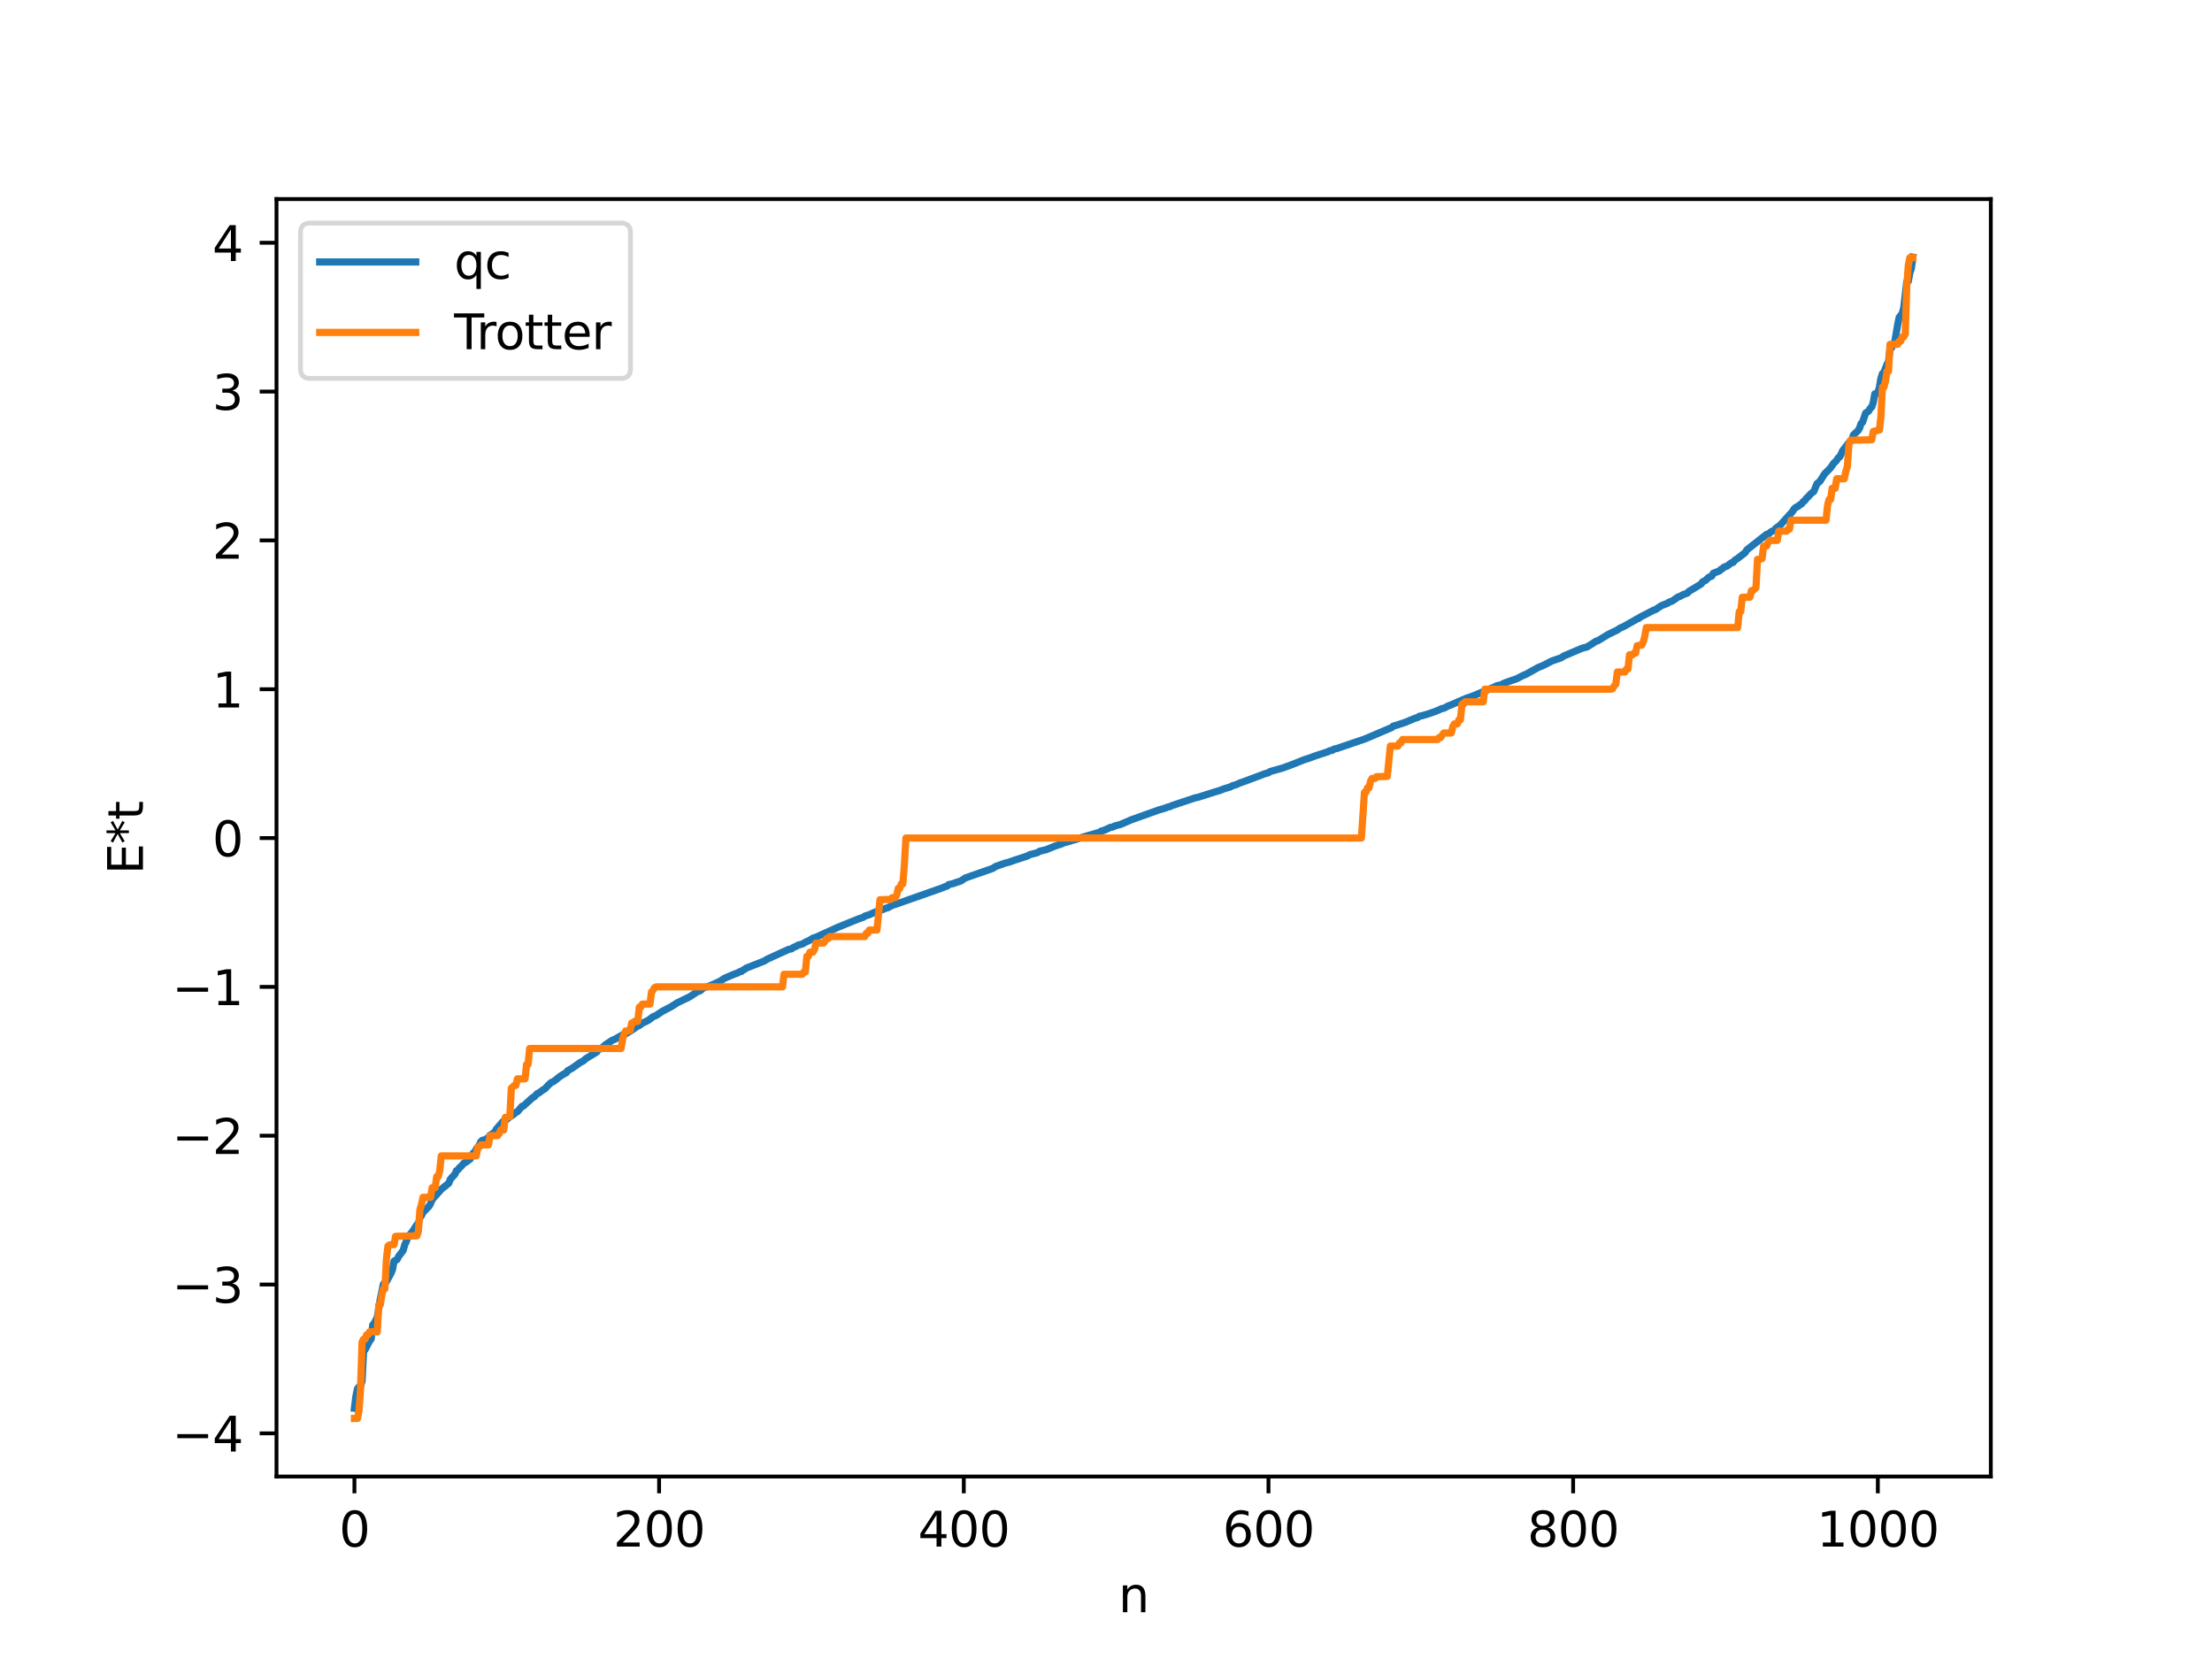 <?xml version="1.0" encoding="utf-8" standalone="no"?>
<!DOCTYPE svg PUBLIC "-//W3C//DTD SVG 1.1//EN"
  "http://www.w3.org/Graphics/SVG/1.1/DTD/svg11.dtd">
<svg xmlns:xlink="http://www.w3.org/1999/xlink" width="460.8pt" height="345.6pt" viewBox="0 0 460.8 345.6" xmlns="http://www.w3.org/2000/svg" version="1.1">
 <defs>
  <style type="text/css">*{stroke-linejoin: round; stroke-linecap: butt}</style>
 </defs>
 <g id="figure_1">
  <g id="patch_1">
   <path d="M 0 345.6 
L 460.8 345.6 
L 460.8 0 
L 0 0 
z
" style="fill: #ffffff"/>
  </g>
  <g id="axes_1">
   <g id="patch_2">
    <path d="M 57.6 307.584 
L 414.72 307.584 
L 414.72 41.472 
L 57.6 41.472 
z
" style="fill: #ffffff"/>
   </g>
   <g id="matplotlib.axis_1">
    <g id="xtick_1">
     <g id="line2d_1">
      <defs>
       <path id="mbc9ff17bf1" d="M 0 0 
L 0 3.5 
" style="stroke: #000000; stroke-width: 0.8"/>
      </defs>
      <g>
       <use xlink:href="#mbc9ff17bf1" x="73.833" y="307.584" style="stroke: #000000; stroke-width: 0.8"/>
      </g>
     </g>
     <g id="text_1">
      <!-- 0 -->
      <g transform="translate(70.651 322.182) scale(0.1 -0.1)">
       <defs>
        <path id="DejaVuSans-30" d="M 2034 4250 
Q 1547 4250 1301 3770 
Q 1056 3291 1056 2328 
Q 1056 1369 1301 889 
Q 1547 409 2034 409 
Q 2525 409 2770 889 
Q 3016 1369 3016 2328 
Q 3016 3291 2770 3770 
Q 2525 4250 2034 4250 
z
M 2034 4750 
Q 2819 4750 3233 4129 
Q 3647 3509 3647 2328 
Q 3647 1150 3233 529 
Q 2819 -91 2034 -91 
Q 1250 -91 836 529 
Q 422 1150 422 2328 
Q 422 3509 836 4129 
Q 1250 4750 2034 4750 
z
" transform="scale(0.016)"/>
       </defs>
       <use xlink:href="#DejaVuSans-30"/>
      </g>
     </g>
    </g>
    <g id="xtick_2">
     <g id="line2d_2">
      <g>
       <use xlink:href="#mbc9ff17bf1" x="137.304" y="307.584" style="stroke: #000000; stroke-width: 0.8"/>
      </g>
     </g>
     <g id="text_2">
      <!-- 200 -->
      <g transform="translate(127.76 322.182) scale(0.1 -0.1)">
       <defs>
        <path id="DejaVuSans-32" d="M 1228 531 
L 3431 531 
L 3431 0 
L 469 0 
L 469 531 
Q 828 903 1448 1529 
Q 2069 2156 2228 2338 
Q 2531 2678 2651 2914 
Q 2772 3150 2772 3378 
Q 2772 3750 2511 3984 
Q 2250 4219 1831 4219 
Q 1534 4219 1204 4116 
Q 875 4013 500 3803 
L 500 4441 
Q 881 4594 1212 4672 
Q 1544 4750 1819 4750 
Q 2544 4750 2975 4387 
Q 3406 4025 3406 3419 
Q 3406 3131 3298 2873 
Q 3191 2616 2906 2266 
Q 2828 2175 2409 1742 
Q 1991 1309 1228 531 
z
" transform="scale(0.016)"/>
       </defs>
       <use xlink:href="#DejaVuSans-32"/>
       <use xlink:href="#DejaVuSans-30" x="63.623"/>
       <use xlink:href="#DejaVuSans-30" x="127.246"/>
      </g>
     </g>
    </g>
    <g id="xtick_3">
     <g id="line2d_3">
      <g>
       <use xlink:href="#mbc9ff17bf1" x="200.775" y="307.584" style="stroke: #000000; stroke-width: 0.8"/>
      </g>
     </g>
     <g id="text_3">
      <!-- 400 -->
      <g transform="translate(191.231 322.182) scale(0.1 -0.1)">
       <defs>
        <path id="DejaVuSans-34" d="M 2419 4116 
L 825 1625 
L 2419 1625 
L 2419 4116 
z
M 2253 4666 
L 3047 4666 
L 3047 1625 
L 3713 1625 
L 3713 1100 
L 3047 1100 
L 3047 0 
L 2419 0 
L 2419 1100 
L 313 1100 
L 313 1709 
L 2253 4666 
z
" transform="scale(0.016)"/>
       </defs>
       <use xlink:href="#DejaVuSans-34"/>
       <use xlink:href="#DejaVuSans-30" x="63.623"/>
       <use xlink:href="#DejaVuSans-30" x="127.246"/>
      </g>
     </g>
    </g>
    <g id="xtick_4">
     <g id="line2d_4">
      <g>
       <use xlink:href="#mbc9ff17bf1" x="264.246" y="307.584" style="stroke: #000000; stroke-width: 0.8"/>
      </g>
     </g>
     <g id="text_4">
      <!-- 600 -->
      <g transform="translate(254.702 322.182) scale(0.1 -0.1)">
       <defs>
        <path id="DejaVuSans-36" d="M 2113 2584 
Q 1688 2584 1439 2293 
Q 1191 2003 1191 1497 
Q 1191 994 1439 701 
Q 1688 409 2113 409 
Q 2538 409 2786 701 
Q 3034 994 3034 1497 
Q 3034 2003 2786 2293 
Q 2538 2584 2113 2584 
z
M 3366 4563 
L 3366 3988 
Q 3128 4100 2886 4159 
Q 2644 4219 2406 4219 
Q 1781 4219 1451 3797 
Q 1122 3375 1075 2522 
Q 1259 2794 1537 2939 
Q 1816 3084 2150 3084 
Q 2853 3084 3261 2657 
Q 3669 2231 3669 1497 
Q 3669 778 3244 343 
Q 2819 -91 2113 -91 
Q 1303 -91 875 529 
Q 447 1150 447 2328 
Q 447 3434 972 4092 
Q 1497 4750 2381 4750 
Q 2619 4750 2861 4703 
Q 3103 4656 3366 4563 
z
" transform="scale(0.016)"/>
       </defs>
       <use xlink:href="#DejaVuSans-36"/>
       <use xlink:href="#DejaVuSans-30" x="63.623"/>
       <use xlink:href="#DejaVuSans-30" x="127.246"/>
      </g>
     </g>
    </g>
    <g id="xtick_5">
     <g id="line2d_5">
      <g>
       <use xlink:href="#mbc9ff17bf1" x="327.717" y="307.584" style="stroke: #000000; stroke-width: 0.8"/>
      </g>
     </g>
     <g id="text_5">
      <!-- 800 -->
      <g transform="translate(318.173 322.182) scale(0.1 -0.1)">
       <defs>
        <path id="DejaVuSans-38" d="M 2034 2216 
Q 1584 2216 1326 1975 
Q 1069 1734 1069 1313 
Q 1069 891 1326 650 
Q 1584 409 2034 409 
Q 2484 409 2743 651 
Q 3003 894 3003 1313 
Q 3003 1734 2745 1975 
Q 2488 2216 2034 2216 
z
M 1403 2484 
Q 997 2584 770 2862 
Q 544 3141 544 3541 
Q 544 4100 942 4425 
Q 1341 4750 2034 4750 
Q 2731 4750 3128 4425 
Q 3525 4100 3525 3541 
Q 3525 3141 3298 2862 
Q 3072 2584 2669 2484 
Q 3125 2378 3379 2068 
Q 3634 1759 3634 1313 
Q 3634 634 3220 271 
Q 2806 -91 2034 -91 
Q 1263 -91 848 271 
Q 434 634 434 1313 
Q 434 1759 690 2068 
Q 947 2378 1403 2484 
z
M 1172 3481 
Q 1172 3119 1398 2916 
Q 1625 2713 2034 2713 
Q 2441 2713 2670 2916 
Q 2900 3119 2900 3481 
Q 2900 3844 2670 4047 
Q 2441 4250 2034 4250 
Q 1625 4250 1398 4047 
Q 1172 3844 1172 3481 
z
" transform="scale(0.016)"/>
       </defs>
       <use xlink:href="#DejaVuSans-38"/>
       <use xlink:href="#DejaVuSans-30" x="63.623"/>
       <use xlink:href="#DejaVuSans-30" x="127.246"/>
      </g>
     </g>
    </g>
    <g id="xtick_6">
     <g id="line2d_6">
      <g>
       <use xlink:href="#mbc9ff17bf1" x="391.188" y="307.584" style="stroke: #000000; stroke-width: 0.8"/>
      </g>
     </g>
     <g id="text_6">
      <!-- 1000 -->
      <g transform="translate(378.463 322.182) scale(0.1 -0.1)">
       <defs>
        <path id="DejaVuSans-31" d="M 794 531 
L 1825 531 
L 1825 4091 
L 703 3866 
L 703 4441 
L 1819 4666 
L 2450 4666 
L 2450 531 
L 3481 531 
L 3481 0 
L 794 0 
L 794 531 
z
" transform="scale(0.016)"/>
       </defs>
       <use xlink:href="#DejaVuSans-31"/>
       <use xlink:href="#DejaVuSans-30" x="63.623"/>
       <use xlink:href="#DejaVuSans-30" x="127.246"/>
       <use xlink:href="#DejaVuSans-30" x="190.869"/>
      </g>
     </g>
    </g>
    <g id="text_7">
     <!-- n -->
     <g transform="translate(232.991 335.861) scale(0.1 -0.1)">
      <defs>
       <path id="DejaVuSans-6e" d="M 3513 2113 
L 3513 0 
L 2938 0 
L 2938 2094 
Q 2938 2591 2744 2837 
Q 2550 3084 2163 3084 
Q 1697 3084 1428 2787 
Q 1159 2491 1159 1978 
L 1159 0 
L 581 0 
L 581 3500 
L 1159 3500 
L 1159 2956 
Q 1366 3272 1645 3428 
Q 1925 3584 2291 3584 
Q 2894 3584 3203 3211 
Q 3513 2838 3513 2113 
z
" transform="scale(0.016)"/>
      </defs>
      <use xlink:href="#DejaVuSans-6e"/>
     </g>
    </g>
   </g>
   <g id="matplotlib.axis_2">
    <g id="ytick_1">
     <g id="line2d_7">
      <defs>
       <path id="m910b99c0f3" d="M 0 0 
L -3.5 0 
" style="stroke: #000000; stroke-width: 0.8"/>
      </defs>
      <g>
       <use xlink:href="#m910b99c0f3" x="57.6" y="298.589" style="stroke: #000000; stroke-width: 0.8"/>
      </g>
     </g>
     <g id="text_8">
      <!-- −4 -->
      <g transform="translate(35.858 302.388) scale(0.1 -0.1)">
       <defs>
        <path id="DejaVuSans-2212" d="M 678 2272 
L 4684 2272 
L 4684 1741 
L 678 1741 
L 678 2272 
z
" transform="scale(0.016)"/>
       </defs>
       <use xlink:href="#DejaVuSans-2212"/>
       <use xlink:href="#DejaVuSans-34" x="83.789"/>
      </g>
     </g>
    </g>
    <g id="ytick_2">
     <g id="line2d_8">
      <g>
       <use xlink:href="#m910b99c0f3" x="57.6" y="267.587" style="stroke: #000000; stroke-width: 0.8"/>
      </g>
     </g>
     <g id="text_9">
      <!-- −3 -->
      <g transform="translate(35.858 271.386) scale(0.1 -0.1)">
       <defs>
        <path id="DejaVuSans-33" d="M 2597 2516 
Q 3050 2419 3304 2112 
Q 3559 1806 3559 1356 
Q 3559 666 3084 287 
Q 2609 -91 1734 -91 
Q 1441 -91 1130 -33 
Q 819 25 488 141 
L 488 750 
Q 750 597 1062 519 
Q 1375 441 1716 441 
Q 2309 441 2620 675 
Q 2931 909 2931 1356 
Q 2931 1769 2642 2001 
Q 2353 2234 1838 2234 
L 1294 2234 
L 1294 2753 
L 1863 2753 
Q 2328 2753 2575 2939 
Q 2822 3125 2822 3475 
Q 2822 3834 2567 4026 
Q 2313 4219 1838 4219 
Q 1578 4219 1281 4162 
Q 984 4106 628 3988 
L 628 4550 
Q 988 4650 1302 4700 
Q 1616 4750 1894 4750 
Q 2613 4750 3031 4423 
Q 3450 4097 3450 3541 
Q 3450 3153 3228 2886 
Q 3006 2619 2597 2516 
z
" transform="scale(0.016)"/>
       </defs>
       <use xlink:href="#DejaVuSans-2212"/>
       <use xlink:href="#DejaVuSans-33" x="83.789"/>
      </g>
     </g>
    </g>
    <g id="ytick_3">
     <g id="line2d_9">
      <g>
       <use xlink:href="#m910b99c0f3" x="57.6" y="236.585" style="stroke: #000000; stroke-width: 0.8"/>
      </g>
     </g>
     <g id="text_10">
      <!-- −2 -->
      <g transform="translate(35.858 240.384) scale(0.1 -0.1)">
       <use xlink:href="#DejaVuSans-2212"/>
       <use xlink:href="#DejaVuSans-32" x="83.789"/>
      </g>
     </g>
    </g>
    <g id="ytick_4">
     <g id="line2d_10">
      <g>
       <use xlink:href="#m910b99c0f3" x="57.6" y="205.583" style="stroke: #000000; stroke-width: 0.8"/>
      </g>
     </g>
     <g id="text_11">
      <!-- −1 -->
      <g transform="translate(35.858 209.382) scale(0.1 -0.1)">
       <use xlink:href="#DejaVuSans-2212"/>
       <use xlink:href="#DejaVuSans-31" x="83.789"/>
      </g>
     </g>
    </g>
    <g id="ytick_5">
     <g id="line2d_11">
      <g>
       <use xlink:href="#m910b99c0f3" x="57.6" y="174.58" style="stroke: #000000; stroke-width: 0.8"/>
      </g>
     </g>
     <g id="text_12">
      <!-- 0 -->
      <g transform="translate(44.237 178.38) scale(0.1 -0.1)">
       <use xlink:href="#DejaVuSans-30"/>
      </g>
     </g>
    </g>
    <g id="ytick_6">
     <g id="line2d_12">
      <g>
       <use xlink:href="#m910b99c0f3" x="57.6" y="143.578" style="stroke: #000000; stroke-width: 0.8"/>
      </g>
     </g>
     <g id="text_13">
      <!-- 1 -->
      <g transform="translate(44.237 147.378) scale(0.1 -0.1)">
       <use xlink:href="#DejaVuSans-31"/>
      </g>
     </g>
    </g>
    <g id="ytick_7">
     <g id="line2d_13">
      <g>
       <use xlink:href="#m910b99c0f3" x="57.6" y="112.576" style="stroke: #000000; stroke-width: 0.8"/>
      </g>
     </g>
     <g id="text_14">
      <!-- 2 -->
      <g transform="translate(44.237 116.375) scale(0.1 -0.1)">
       <use xlink:href="#DejaVuSans-32"/>
      </g>
     </g>
    </g>
    <g id="ytick_8">
     <g id="line2d_14">
      <g>
       <use xlink:href="#m910b99c0f3" x="57.6" y="81.574" style="stroke: #000000; stroke-width: 0.8"/>
      </g>
     </g>
     <g id="text_15">
      <!-- 3 -->
      <g transform="translate(44.237 85.373) scale(0.1 -0.1)">
       <use xlink:href="#DejaVuSans-33"/>
      </g>
     </g>
    </g>
    <g id="ytick_9">
     <g id="line2d_15">
      <g>
       <use xlink:href="#m910b99c0f3" x="57.6" y="50.572" style="stroke: #000000; stroke-width: 0.8"/>
      </g>
     </g>
     <g id="text_16">
      <!-- 4 -->
      <g transform="translate(44.237 54.371) scale(0.1 -0.1)">
       <use xlink:href="#DejaVuSans-34"/>
      </g>
     </g>
    </g>
    <g id="text_17">
     <!-- E*t -->
     <g transform="translate(29.778 182.148) rotate(-90) scale(0.1 -0.1)">
      <defs>
       <path id="DejaVuSans-45" d="M 628 4666 
L 3578 4666 
L 3578 4134 
L 1259 4134 
L 1259 2753 
L 3481 2753 
L 3481 2222 
L 1259 2222 
L 1259 531 
L 3634 531 
L 3634 0 
L 628 0 
L 628 4666 
z
" transform="scale(0.016)"/>
       <path id="DejaVuSans-2a" d="M 3009 3897 
L 1888 3291 
L 3009 2681 
L 2828 2375 
L 1778 3009 
L 1778 1831 
L 1422 1831 
L 1422 3009 
L 372 2375 
L 191 2681 
L 1313 3291 
L 191 3897 
L 372 4206 
L 1422 3572 
L 1422 4750 
L 1778 4750 
L 1778 3572 
L 2828 4206 
L 3009 3897 
z
" transform="scale(0.016)"/>
       <path id="DejaVuSans-74" d="M 1172 4494 
L 1172 3500 
L 2356 3500 
L 2356 3053 
L 1172 3053 
L 1172 1153 
Q 1172 725 1289 603 
Q 1406 481 1766 481 
L 2356 481 
L 2356 0 
L 1766 0 
Q 1100 0 847 248 
Q 594 497 594 1153 
L 594 3053 
L 172 3053 
L 172 3500 
L 594 3500 
L 594 4494 
L 1172 4494 
z
" transform="scale(0.016)"/>
      </defs>
      <use xlink:href="#DejaVuSans-45"/>
      <use xlink:href="#DejaVuSans-2a" x="63.184"/>
      <use xlink:href="#DejaVuSans-74" x="113.184"/>
     </g>
    </g>
   </g>
   <g id="line2d_16">
    <path d="M 73.833 293.373 
L 74.15 290.839 
L 74.467 289.298 
L 74.785 288.909 
L 75.102 288.792 
L 75.42 287.722 
L 75.737 281.548 
L 76.054 281.149 
L 77.006 279.334 
L 77.324 278.929 
L 77.641 276.012 
L 77.958 275.66 
L 78.593 274.429 
L 79.228 270.587 
L 79.862 267.518 
L 80.18 267.141 
L 80.497 266.988 
L 81.449 265.251 
L 81.767 264.453 
L 82.084 262.707 
L 82.719 262.386 
L 83.036 261.733 
L 83.988 260.494 
L 84.305 259.333 
L 84.623 258.664 
L 84.94 257.734 
L 85.892 256.593 
L 86.844 255.141 
L 87.162 254.871 
L 87.479 253.639 
L 87.796 253.239 
L 88.114 252.567 
L 89.383 251.27 
L 89.7 250.708 
L 90.018 249.901 
L 91.922 247.752 
L 93.509 246.463 
L 93.826 245.633 
L 94.778 244.596 
L 95.096 243.869 
L 95.413 243.674 
L 95.73 243.233 
L 96.048 242.992 
L 96.682 242.264 
L 97 242.145 
L 97.952 241.457 
L 98.586 240.185 
L 98.904 240.053 
L 99.221 239.372 
L 99.856 238.516 
L 100.173 237.816 
L 100.491 237.558 
L 101.125 237.406 
L 101.443 237.145 
L 101.76 237.038 
L 102.077 236.465 
L 102.395 236.367 
L 102.712 236.068 
L 103.029 235.955 
L 103.347 235.286 
L 104.616 233.809 
L 104.934 233.497 
L 105.251 233.442 
L 106.203 232.644 
L 106.838 232.271 
L 107.472 231.718 
L 107.79 231.595 
L 108.742 230.466 
L 109.059 230.38 
L 110.963 228.639 
L 111.281 228.498 
L 111.915 227.813 
L 112.233 227.701 
L 113.185 226.995 
L 113.502 226.842 
L 114.137 226.15 
L 114.772 225.549 
L 115.406 225.24 
L 116.676 224.225 
L 117.628 223.634 
L 117.945 223.5 
L 118.262 223.042 
L 119.215 222.514 
L 120.801 221.381 
L 121.436 221.057 
L 122.071 220.518 
L 124.292 219.164 
L 124.61 218.666 
L 125.244 218.43 
L 126.196 217.585 
L 127.148 216.979 
L 127.466 216.739 
L 128.1 216.487 
L 129.687 215.58 
L 130.322 215.381 
L 131.274 214.803 
L 131.909 214.4 
L 132.861 213.718 
L 133.178 213.641 
L 133.813 213.15 
L 135.082 212.531 
L 136.034 211.802 
L 136.669 211.552 
L 137.939 210.7 
L 139.843 209.698 
L 141.112 208.884 
L 143.651 207.666 
L 145.238 206.615 
L 145.872 206.393 
L 146.507 205.809 
L 147.142 205.607 
L 148.094 205.274 
L 149.363 204.7 
L 149.998 204.413 
L 150.95 203.783 
L 153.172 202.84 
L 153.489 202.773 
L 154.124 202.411 
L 154.441 202.378 
L 154.758 202.093 
L 155.076 201.976 
L 155.393 201.7 
L 159.201 200.201 
L 159.836 199.808 
L 164.279 197.78 
L 164.914 197.656 
L 165.231 197.387 
L 165.866 197.137 
L 166.183 196.919 
L 167.135 196.651 
L 168.087 196.114 
L 168.405 196.015 
L 169.357 195.437 
L 169.991 195.237 
L 174.434 193.214 
L 177.608 191.923 
L 178.877 191.413 
L 179.829 191.093 
L 180.147 190.849 
L 181.099 190.547 
L 182.051 190.113 
L 183.955 189.45 
L 184.59 189.169 
L 184.907 189.119 
L 185.859 188.605 
L 187.129 188.186 
L 196.332 184.95 
L 196.967 184.676 
L 197.284 184.603 
L 197.601 184.29 
L 198.553 184.067 
L 199.188 183.832 
L 200.14 183.535 
L 201.092 182.901 
L 206.805 180.904 
L 207.439 180.487 
L 208.391 180.163 
L 209.343 179.818 
L 210.296 179.574 
L 211.248 179.225 
L 214.104 178.303 
L 214.421 178.066 
L 216.008 177.662 
L 216.643 177.31 
L 217.912 177.013 
L 219.181 176.5 
L 219.816 176.238 
L 221.086 175.824 
L 221.72 175.526 
L 222.355 175.399 
L 223.307 175.083 
L 223.942 174.922 
L 225.529 174.4 
L 229.02 173.393 
L 229.337 173.152 
L 229.972 172.977 
L 230.924 172.552 
L 231.241 172.375 
L 231.876 172.27 
L 232.193 172.071 
L 233.462 171.736 
L 235.684 170.771 
L 241.396 168.733 
L 242.666 168.366 
L 243.3 168.108 
L 243.618 168.067 
L 244.253 167.783 
L 249.013 166.196 
L 249.648 166.065 
L 253.139 164.955 
L 254.091 164.678 
L 255.043 164.304 
L 256.312 163.93 
L 256.629 163.724 
L 257.581 163.439 
L 258.216 163.13 
L 259.168 162.803 
L 262.659 161.496 
L 263.294 161.245 
L 264.246 160.976 
L 264.563 160.729 
L 267.102 160.022 
L 268.689 159.451 
L 270.276 158.832 
L 271.545 158.317 
L 272.815 157.909 
L 273.767 157.543 
L 274.401 157.329 
L 275.988 156.817 
L 276.623 156.609 
L 276.94 156.414 
L 277.575 156.289 
L 277.892 156.05 
L 278.527 155.918 
L 283.287 154.292 
L 283.922 154.091 
L 284.874 153.712 
L 289.952 151.541 
L 290.269 151.244 
L 290.904 151.085 
L 292.808 150.452 
L 294.712 149.649 
L 295.347 149.463 
L 295.664 149.216 
L 296.299 149.083 
L 297.568 148.702 
L 298.203 148.485 
L 299.155 148.152 
L 300.424 147.583 
L 300.742 147.557 
L 301.694 147.058 
L 302.329 146.824 
L 305.502 145.434 
L 306.137 145.24 
L 307.089 144.881 
L 311.532 143.018 
L 311.849 142.839 
L 312.801 142.644 
L 313.119 142.421 
L 313.753 142.16 
L 315.975 141.39 
L 317.244 140.727 
L 317.879 140.47 
L 320.418 139.058 
L 321.687 138.528 
L 323.274 137.695 
L 325.178 137.048 
L 325.813 136.637 
L 329.621 135.023 
L 330.573 134.787 
L 331.525 134.202 
L 332.477 133.572 
L 332.795 133.516 
L 335.016 132.167 
L 336.92 131.241 
L 337.555 130.809 
L 338.19 130.551 
L 339.459 129.826 
L 340.729 129.119 
L 341.046 128.898 
L 341.363 128.841 
L 341.681 128.556 
L 342.315 128.234 
L 344.537 127.087 
L 344.854 127 
L 346.124 126.149 
L 347.393 125.671 
L 347.71 125.425 
L 348.345 125.215 
L 349.615 124.332 
L 349.932 124.263 
L 350.567 123.905 
L 351.519 123.546 
L 351.836 123.184 
L 352.788 122.626 
L 354.375 121.654 
L 354.692 121.202 
L 355.327 120.89 
L 355.962 120.25 
L 356.596 120.01 
L 356.914 119.414 
L 358.183 118.939 
L 358.5 118.6 
L 358.818 118.47 
L 359.135 118.14 
L 359.77 117.936 
L 360.405 117.451 
L 360.722 117.217 
L 361.039 117.166 
L 361.357 116.737 
L 361.991 116.322 
L 363.578 115.098 
L 363.896 114.549 
L 368.021 111.311 
L 368.339 111.282 
L 368.973 110.764 
L 369.608 110.465 
L 369.925 110.064 
L 370.877 109.364 
L 373.416 106.557 
L 373.734 106.027 
L 374.051 105.728 
L 374.368 105.601 
L 375.003 105.129 
L 375.32 104.956 
L 375.638 104.497 
L 375.955 104.304 
L 376.272 103.834 
L 376.59 103.58 
L 377.224 102.869 
L 377.859 102.371 
L 378.494 100.787 
L 379.129 100.253 
L 380.081 98.742 
L 381.35 97.442 
L 381.985 96.523 
L 382.62 95.888 
L 382.937 95.373 
L 383.254 95.176 
L 383.889 93.861 
L 385.158 92.223 
L 385.793 91.64 
L 386.11 90.608 
L 387.062 89.705 
L 387.38 89.181 
L 387.697 88.224 
L 388.015 87.959 
L 388.649 86.048 
L 389.284 85.618 
L 389.601 85.063 
L 389.919 84.784 
L 390.236 83.851 
L 390.553 82.045 
L 390.871 82.021 
L 391.188 81.756 
L 391.505 80.734 
L 391.823 78.834 
L 392.14 77.846 
L 392.458 77.568 
L 393.092 75.914 
L 393.41 75.32 
L 393.727 72.734 
L 394.044 72.471 
L 394.362 71.646 
L 394.679 71.385 
L 395.314 67.664 
L 395.631 66.123 
L 396.266 65.296 
L 396.583 64.115 
L 397.218 58.62 
L 397.535 58.601 
L 397.853 56.789 
L 398.17 55.943 
L 398.487 53.568 
L 398.487 53.568 
" clip-path="url(#p11df4c9df7)" style="fill: none; stroke: #1f77b4; stroke-width: 1.5; stroke-linecap: square"/>
   </g>
   <g id="line2d_17">
    <path d="M 73.833 295.488 
L 74.467 295.488 
L 74.785 293.879 
L 75.102 289.573 
L 75.42 279.587 
L 75.737 278.975 
L 76.054 278.975 
L 76.372 278.07 
L 76.689 278.07 
L 77.006 277.429 
L 78.593 277.429 
L 78.91 271.796 
L 79.228 271.796 
L 79.545 269.757 
L 79.862 268.497 
L 80.18 268.497 
L 80.497 262.267 
L 80.815 259.575 
L 81.132 259.335 
L 82.084 259.285 
L 82.401 257.549 
L 86.844 257.451 
L 87.162 256.501 
L 87.479 251.987 
L 87.796 250.989 
L 88.114 249.426 
L 89.7 249.426 
L 90.018 247.429 
L 90.653 247.429 
L 90.97 245.11 
L 91.287 245.11 
L 91.605 243.902 
L 91.922 240.794 
L 99.221 240.794 
L 99.539 238.942 
L 99.856 238.942 
L 100.173 238.504 
L 101.76 238.504 
L 102.077 236.585 
L 103.664 236.585 
L 103.981 236.152 
L 104.299 235.403 
L 104.934 235.403 
L 105.251 232.771 
L 105.568 232.771 
L 105.886 232.638 
L 106.203 232.638 
L 106.52 226.698 
L 107.155 226.111 
L 107.472 226.111 
L 107.79 224.743 
L 109.377 224.743 
L 109.694 221.741 
L 110.011 221.741 
L 110.329 218.424 
L 129.37 218.424 
L 129.687 216.539 
L 130.005 215.453 
L 130.322 214.767 
L 130.957 214.767 
L 131.274 214.654 
L 131.591 213.112 
L 131.909 213.112 
L 132.226 212.76 
L 132.861 212.76 
L 133.178 209.792 
L 133.496 209.792 
L 133.813 209.17 
L 135.4 209.17 
L 135.717 206.639 
L 136.034 206.298 
L 136.352 205.727 
L 136.669 205.583 
L 163.01 205.583 
L 163.327 202.956 
L 167.135 202.956 
L 167.453 202.476 
L 167.77 202.476 
L 168.087 199.225 
L 168.405 199.225 
L 168.722 198.357 
L 169.357 198.357 
L 169.674 197.797 
L 169.991 196.456 
L 171.578 196.456 
L 172.213 195.51 
L 172.53 195.51 
L 172.848 195.109 
L 180.147 195.109 
L 180.464 194.418 
L 180.781 194.418 
L 181.099 193.741 
L 182.686 193.741 
L 183.32 187.422 
L 185.542 187.366 
L 185.859 186.999 
L 186.494 186.999 
L 186.811 186.444 
L 187.129 185.054 
L 187.446 185.054 
L 187.763 184.113 
L 188.081 184.113 
L 188.398 180.184 
L 188.715 174.58 
L 283.605 174.58 
L 284.239 165.048 
L 284.557 165.048 
L 284.874 164.107 
L 285.191 164.107 
L 285.509 162.717 
L 285.826 162.162 
L 286.461 162.162 
L 286.778 161.795 
L 289 161.739 
L 289.634 155.42 
L 291.221 155.42 
L 291.539 154.743 
L 291.856 154.743 
L 292.173 154.052 
L 299.472 154.052 
L 299.79 153.651 
L 300.107 153.651 
L 300.742 152.705 
L 302.329 152.705 
L 302.646 151.364 
L 302.963 150.804 
L 303.598 150.804 
L 303.915 149.936 
L 304.233 149.936 
L 304.55 146.685 
L 304.867 146.685 
L 305.185 146.205 
L 308.993 146.205 
L 309.31 143.578 
L 335.651 143.578 
L 335.968 143.434 
L 336.286 142.863 
L 336.603 142.522 
L 336.92 139.991 
L 338.507 139.991 
L 338.824 139.369 
L 339.142 139.369 
L 339.459 136.401 
L 340.094 136.401 
L 340.411 136.049 
L 340.729 136.049 
L 341.046 134.507 
L 341.681 134.394 
L 341.998 134.394 
L 342.315 133.708 
L 342.633 132.622 
L 342.95 130.737 
L 361.991 130.737 
L 362.309 127.42 
L 362.626 127.42 
L 362.943 124.418 
L 364.53 124.418 
L 364.848 123.05 
L 365.165 123.05 
L 365.8 122.463 
L 366.117 116.523 
L 366.434 116.523 
L 366.752 116.39 
L 367.069 116.39 
L 367.386 113.758 
L 368.021 113.758 
L 368.339 113.009 
L 368.656 112.576 
L 370.243 112.576 
L 370.56 110.657 
L 372.147 110.657 
L 372.464 110.219 
L 372.781 110.219 
L 373.099 108.367 
L 380.398 108.367 
L 380.715 105.259 
L 381.033 104.051 
L 381.35 104.051 
L 381.667 101.732 
L 382.302 101.732 
L 382.62 99.735 
L 384.206 99.735 
L 384.524 98.172 
L 384.841 97.174 
L 385.158 92.66 
L 385.476 91.71 
L 389.919 91.612 
L 390.236 89.876 
L 391.505 89.586 
L 391.823 86.893 
L 392.14 80.664 
L 392.458 80.664 
L 392.775 79.404 
L 393.092 77.365 
L 393.41 77.365 
L 393.727 71.731 
L 395.314 71.731 
L 395.631 71.091 
L 395.948 71.091 
L 396.266 70.186 
L 396.583 70.186 
L 396.9 69.574 
L 397.218 59.588 
L 397.535 55.282 
L 397.853 53.673 
L 398.487 53.673 
L 398.487 53.673 
" clip-path="url(#p11df4c9df7)" style="fill: none; stroke: #ff7f0e; stroke-width: 1.5; stroke-linecap: square"/>
   </g>
   <g id="patch_3">
    <path d="M 57.6 307.584 
L 57.6 41.472 
" style="fill: none; stroke: #000000; stroke-width: 0.8; stroke-linejoin: miter; stroke-linecap: square"/>
   </g>
   <g id="patch_4">
    <path d="M 414.72 307.584 
L 414.72 41.472 
" style="fill: none; stroke: #000000; stroke-width: 0.8; stroke-linejoin: miter; stroke-linecap: square"/>
   </g>
   <g id="patch_5">
    <path d="M 57.6 307.584 
L 414.72 307.584 
" style="fill: none; stroke: #000000; stroke-width: 0.8; stroke-linejoin: miter; stroke-linecap: square"/>
   </g>
   <g id="patch_6">
    <path d="M 57.6 41.472 
L 414.72 41.472 
" style="fill: none; stroke: #000000; stroke-width: 0.8; stroke-linejoin: miter; stroke-linecap: square"/>
   </g>
   <g id="legend_1">
    <g id="patch_7">
     <path d="M 64.6 78.828 
L 129.342 78.828 
Q 131.342 78.828 131.342 76.828 
L 131.342 48.472 
Q 131.342 46.472 129.342 46.472 
L 64.6 46.472 
Q 62.6 46.472 62.6 48.472 
L 62.6 76.828 
Q 62.6 78.828 64.6 78.828 
z
" style="fill: #ffffff; opacity: 0.8; stroke: #cccccc; stroke-linejoin: miter"/>
    </g>
    <g id="line2d_18">
     <path d="M 66.6 54.57 
L 76.6 54.57 
L 86.6 54.57 
" style="fill: none; stroke: #1f77b4; stroke-width: 1.5; stroke-linecap: square"/>
    </g>
    <g id="text_18">
     <!-- qc -->
     <g transform="translate(94.6 58.07) scale(0.1 -0.1)">
      <defs>
       <path id="DejaVuSans-71" d="M 947 1747 
Q 947 1113 1208 752 
Q 1469 391 1925 391 
Q 2381 391 2643 752 
Q 2906 1113 2906 1747 
Q 2906 2381 2643 2742 
Q 2381 3103 1925 3103 
Q 1469 3103 1208 2742 
Q 947 2381 947 1747 
z
M 2906 525 
Q 2725 213 2448 61 
Q 2172 -91 1784 -91 
Q 1150 -91 751 415 
Q 353 922 353 1747 
Q 353 2572 751 3078 
Q 1150 3584 1784 3584 
Q 2172 3584 2448 3432 
Q 2725 3281 2906 2969 
L 2906 3500 
L 3481 3500 
L 3481 -1331 
L 2906 -1331 
L 2906 525 
z
" transform="scale(0.016)"/>
       <path id="DejaVuSans-63" d="M 3122 3366 
L 3122 2828 
Q 2878 2963 2633 3030 
Q 2388 3097 2138 3097 
Q 1578 3097 1268 2742 
Q 959 2388 959 1747 
Q 959 1106 1268 751 
Q 1578 397 2138 397 
Q 2388 397 2633 464 
Q 2878 531 3122 666 
L 3122 134 
Q 2881 22 2623 -34 
Q 2366 -91 2075 -91 
Q 1284 -91 818 406 
Q 353 903 353 1747 
Q 353 2603 823 3093 
Q 1294 3584 2113 3584 
Q 2378 3584 2631 3529 
Q 2884 3475 3122 3366 
z
" transform="scale(0.016)"/>
      </defs>
      <use xlink:href="#DejaVuSans-71"/>
      <use xlink:href="#DejaVuSans-63" x="63.477"/>
     </g>
    </g>
    <g id="line2d_19">
     <path d="M 66.6 69.249 
L 76.6 69.249 
L 86.6 69.249 
" style="fill: none; stroke: #ff7f0e; stroke-width: 1.5; stroke-linecap: square"/>
    </g>
    <g id="text_19">
     <!-- Trotter -->
     <g transform="translate(94.6 72.749) scale(0.1 -0.1)">
      <defs>
       <path id="DejaVuSans-54" d="M -19 4666 
L 3928 4666 
L 3928 4134 
L 2272 4134 
L 2272 0 
L 1638 0 
L 1638 4134 
L -19 4134 
L -19 4666 
z
" transform="scale(0.016)"/>
       <path id="DejaVuSans-72" d="M 2631 2963 
Q 2534 3019 2420 3045 
Q 2306 3072 2169 3072 
Q 1681 3072 1420 2755 
Q 1159 2438 1159 1844 
L 1159 0 
L 581 0 
L 581 3500 
L 1159 3500 
L 1159 2956 
Q 1341 3275 1631 3429 
Q 1922 3584 2338 3584 
Q 2397 3584 2469 3576 
Q 2541 3569 2628 3553 
L 2631 2963 
z
" transform="scale(0.016)"/>
       <path id="DejaVuSans-6f" d="M 1959 3097 
Q 1497 3097 1228 2736 
Q 959 2375 959 1747 
Q 959 1119 1226 758 
Q 1494 397 1959 397 
Q 2419 397 2687 759 
Q 2956 1122 2956 1747 
Q 2956 2369 2687 2733 
Q 2419 3097 1959 3097 
z
M 1959 3584 
Q 2709 3584 3137 3096 
Q 3566 2609 3566 1747 
Q 3566 888 3137 398 
Q 2709 -91 1959 -91 
Q 1206 -91 779 398 
Q 353 888 353 1747 
Q 353 2609 779 3096 
Q 1206 3584 1959 3584 
z
" transform="scale(0.016)"/>
       <path id="DejaVuSans-65" d="M 3597 1894 
L 3597 1613 
L 953 1613 
Q 991 1019 1311 708 
Q 1631 397 2203 397 
Q 2534 397 2845 478 
Q 3156 559 3463 722 
L 3463 178 
Q 3153 47 2828 -22 
Q 2503 -91 2169 -91 
Q 1331 -91 842 396 
Q 353 884 353 1716 
Q 353 2575 817 3079 
Q 1281 3584 2069 3584 
Q 2775 3584 3186 3129 
Q 3597 2675 3597 1894 
z
M 3022 2063 
Q 3016 2534 2758 2815 
Q 2500 3097 2075 3097 
Q 1594 3097 1305 2825 
Q 1016 2553 972 2059 
L 3022 2063 
z
" transform="scale(0.016)"/>
      </defs>
      <use xlink:href="#DejaVuSans-54"/>
      <use xlink:href="#DejaVuSans-72" x="46.334"/>
      <use xlink:href="#DejaVuSans-6f" x="85.197"/>
      <use xlink:href="#DejaVuSans-74" x="146.379"/>
      <use xlink:href="#DejaVuSans-74" x="185.588"/>
      <use xlink:href="#DejaVuSans-65" x="224.797"/>
      <use xlink:href="#DejaVuSans-72" x="286.32"/>
     </g>
    </g>
   </g>
  </g>
 </g>
 <defs>
  <clipPath id="p11df4c9df7">
   <rect x="57.6" y="41.472" width="357.12" height="266.112"/>
  </clipPath>
 </defs>
</svg>
